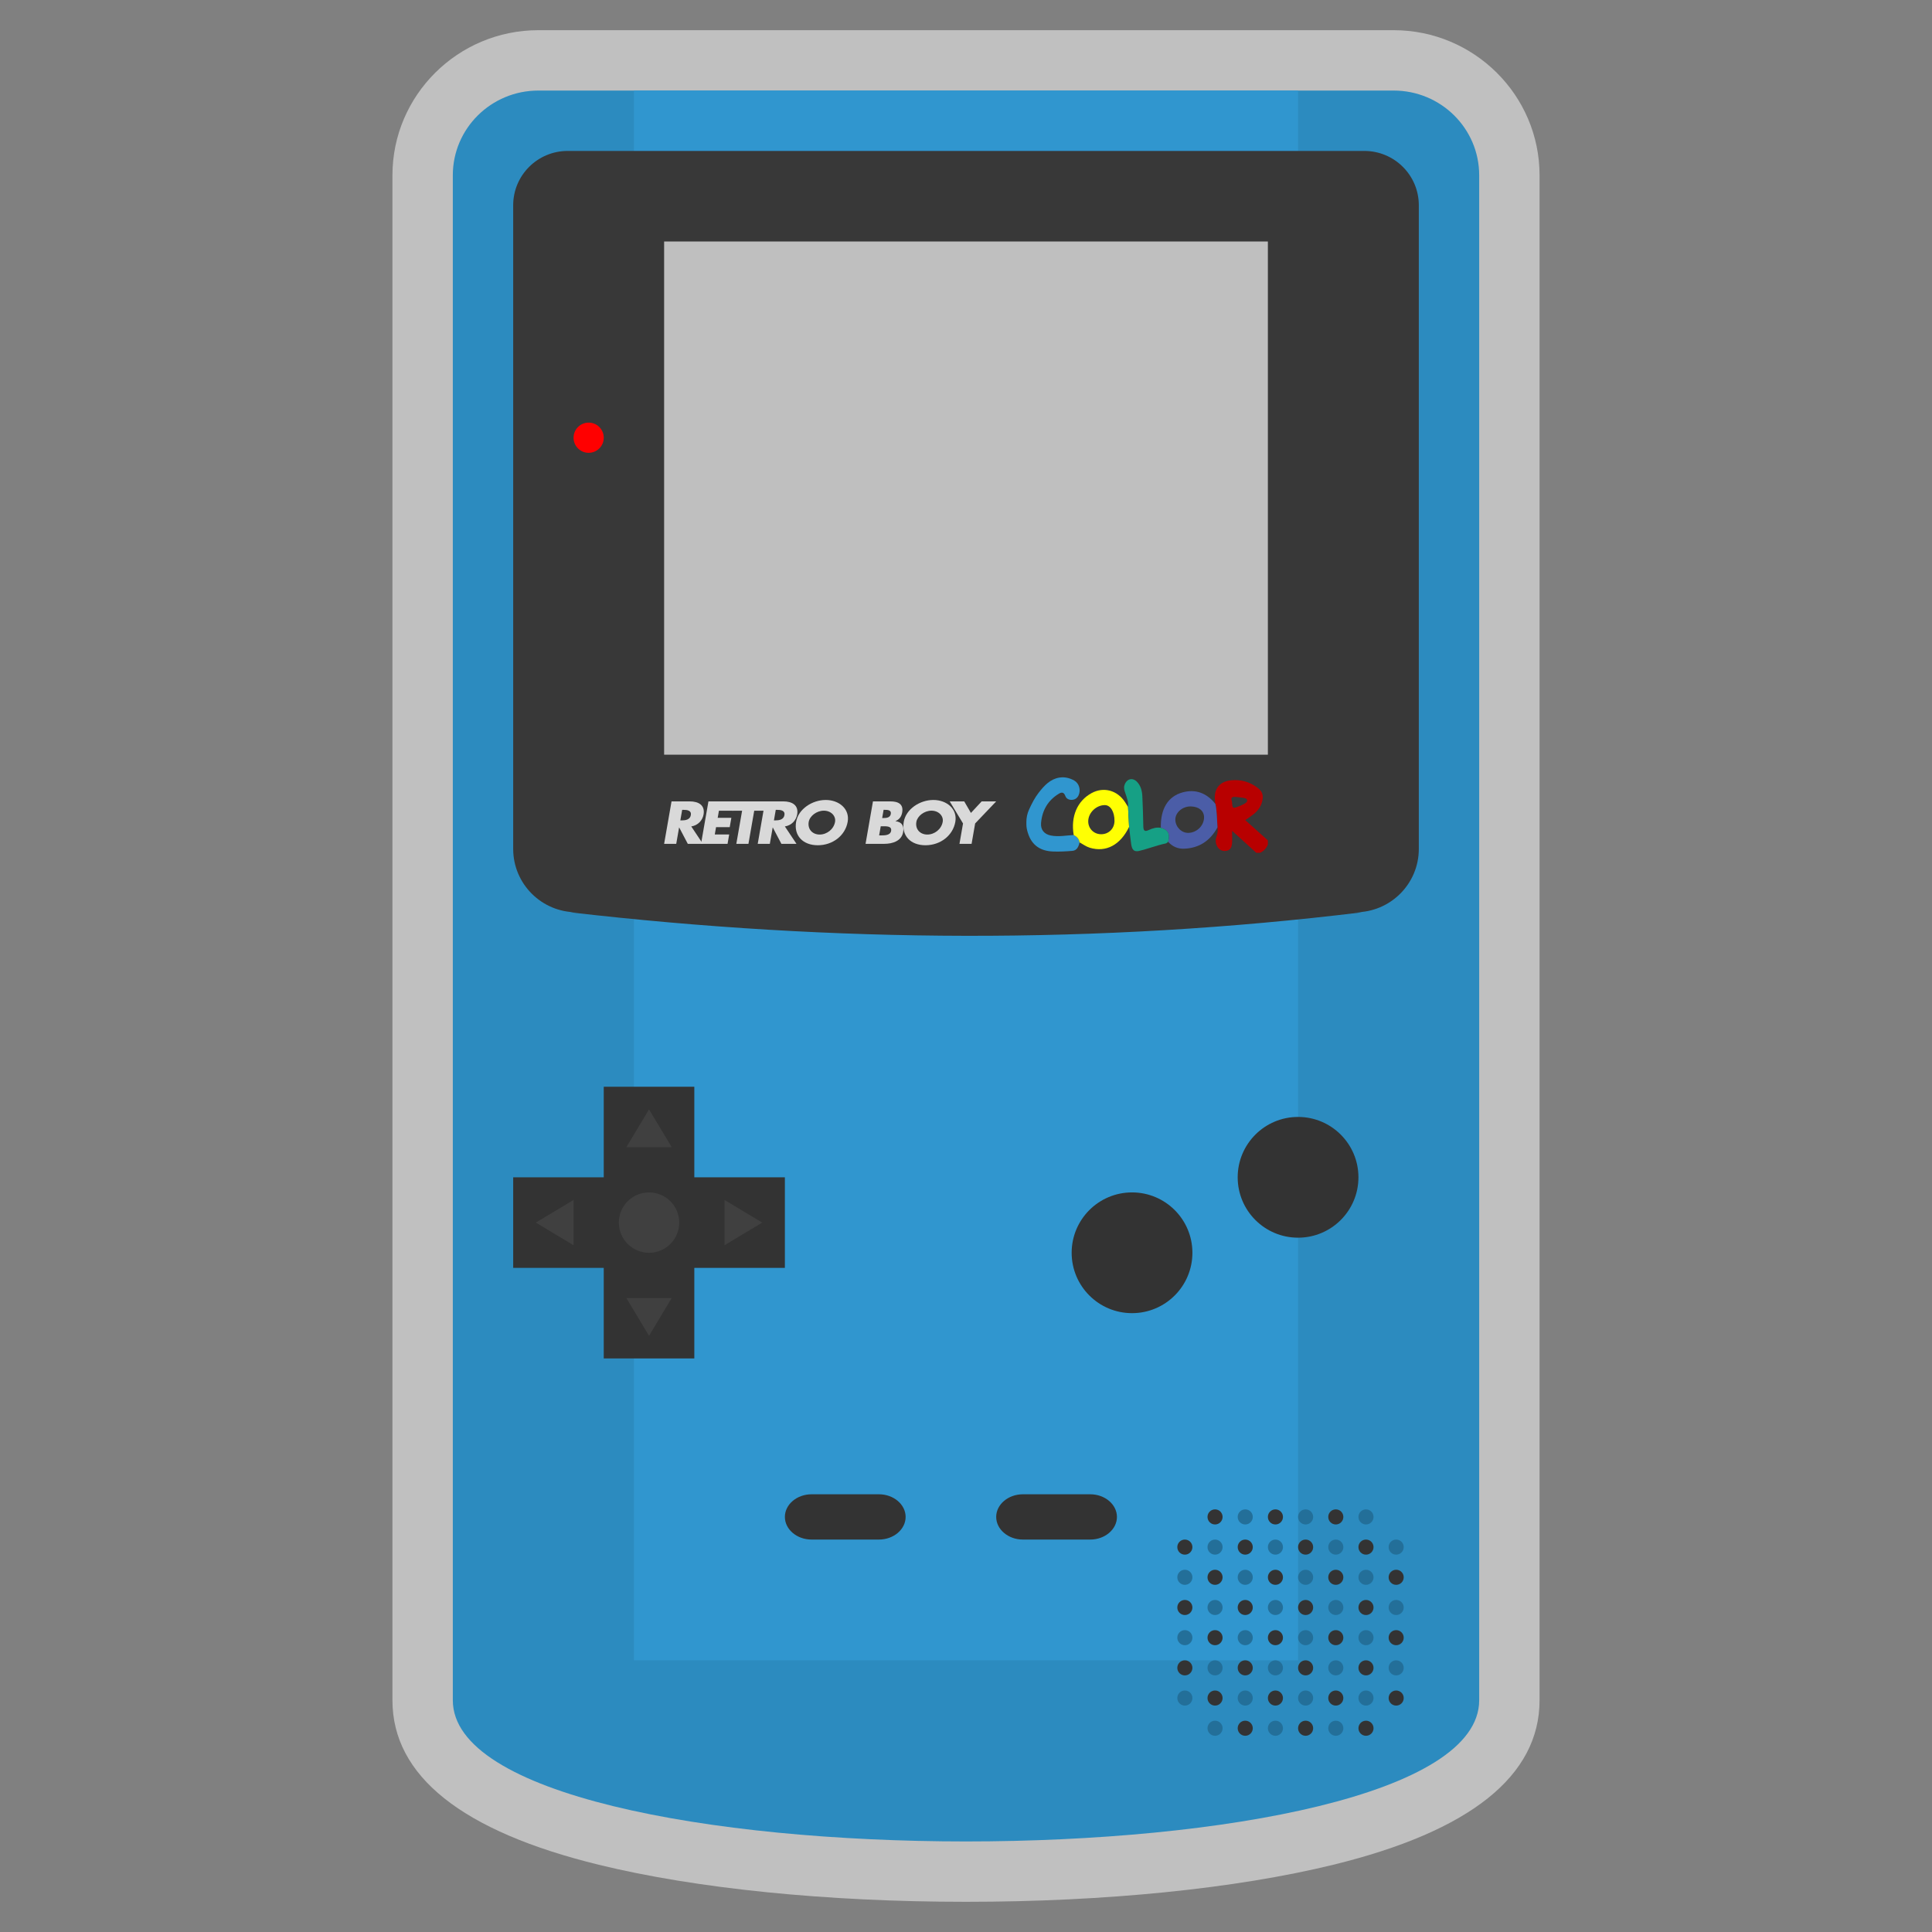 <?xml version="1.0" encoding="UTF-8" standalone="no"?>
<svg
   xmlns:dc="http://purl.org/dc/elements/1.1/"
   xmlns:cc="http://creativecommons.org/ns#"
   xmlns:rdf="http://www.w3.org/1999/02/22-rdf-syntax-ns#"
   xmlns:svg="http://www.w3.org/2000/svg"
   xmlns="http://www.w3.org/2000/svg"
   viewBox="0 0 320 320"
   height="320"
   width="320"
   xml:space="preserve"
   version="1.1"
   id="svg2"><rect x="0" y="0" width="320" height="320" fill="#808080" stroke="none"/><defs
     id="defs6"><clipPath
       id="clipPath16"
       clipPathUnits="userSpaceOnUse"><path
         id="path18"
         d="M 0,256 256,256 256,0 0,0 0,256 Z" /></clipPath><clipPath
       id="clipPath24"
       clipPathUnits="userSpaceOnUse"><path
         id="path26"
         d="M 52,252 204,252 204,4 52,4 52,252 Z" /></clipPath></defs><g
     transform="matrix(1.25,0,0,-1.25,0,320)"
     id="g10"><g
       id="g12"><g
         clip-path="url(#clipPath16)"
         id="g14"><g
           id="g20"><g
             id="g22" /><g
             id="g28"><g
               style="opacity:0.5"
               id="g30"
               clip-path="url(#clipPath24)"><g
                 id="g32"
                 transform="translate(184.667,252)"><path
                   id="path34"
                   style="fill:#ffffff;fill-opacity:1;fill-rule:nonzero;stroke:none"
                   d="m 0,0 -113.333,0 c -10.661,0 -19.334,-8.625 -19.334,-19.226 l 0,-194.581 0,-3.741 0,-3.742 c 0,-10.03 9.202,-17.365 27.35,-21.804 12.937,-3.164 30.214,-4.906 48.65,-4.906 18.436,0 35.714,1.742 48.651,4.906 18.148,4.439 27.349,11.774 27.349,21.804 l 0,3.742 0,3.741 0,194.581 C 19.333,-8.625 10.66,0 0,0" /></g></g></g></g><g
           transform="translate(184.667,244)"
           id="g36"><path
             id="path38"
             style="fill:#2c8bbf;fill-opacity:1;fill-rule:nonzero;stroke:none"
             d="m 0,0 -113.333,0 c -6.26,0 -11.334,-5.026 -11.334,-11.226 l 0,-194.58 0,-3.742 0,-3.742 c 0,-24.947 136,-24.947 136,0 l 0,3.742 0,3.742 0,194.58 C 11.333,-5.026 6.259,0 0,0" /></g><path
           id="path40"
           style="fill:#3096cf;fill-opacity:1;fill-rule:nonzero;stroke:none"
           d="m 172,36 -88,0 0,208 88,0 0,-208 z" /><g
           transform="translate(180.778,236)"
           id="g42"><path
             id="path44"
             style="fill:#383838;fill-opacity:1;fill-rule:nonzero;stroke:none"
             d="m 0,0 -105.556,0 c -3.988,0 -7.222,-3.222 -7.222,-7.196 l 0,-82.755 0,-2.537 c 0,-4.637 3.773,-8.395 8.426,-8.395 l -0.926,0 c 35,-4.041 70,-4.27 105,0 l -0.926,0 c 4.654,0 8.426,3.758 8.426,8.395 l 0,2.537 0,82.755 C 7.222,-3.222 3.989,0 0,0" /></g><path
           id="path46"
           style="fill:#bfbfbf;fill-opacity:1;fill-rule:nonzero;stroke:none"
           d="m 88,224 80,0 0,-68 -80,0 0,68 z" /><g
           transform="translate(104,100)"
           id="g48"><path
             id="path50"
             style="fill:#333333;fill-opacity:1;fill-rule:nonzero;stroke:none"
             d="m 0,0 -12,0 0,12 -12,0 0,-12 -12,0 0,-12 12,0 0,-12 12,0 0,12 12,0 0,12 z" /></g><g
           transform="translate(90,94)"
           id="g52"><path
             id="path54"
             style="fill:#404040;fill-opacity:1;fill-rule:nonzero;stroke:none"
             d="m 0,0 c 0,-2.209 -1.791,-4 -4,-4 -2.209,0 -4,1.791 -4,4 0,2.209 1.791,4 4,4 2.209,0 4,-1.791 4,-4" /></g><g
           transform="translate(71,94)"
           id="g56"><path
             id="path58"
             style="fill:#404040;fill-opacity:1;fill-rule:nonzero;stroke:none"
             d="M 0,0 5,3 5,-3 0,0 Z" /></g><g
           transform="translate(101,94)"
           id="g60"><path
             id="path62"
             style="fill:#404040;fill-opacity:1;fill-rule:nonzero;stroke:none"
             d="m 0,0 -5,3 0,-6 5,3 z" /></g><g
           transform="translate(86,79)"
           id="g64"><path
             id="path66"
             style="fill:#404040;fill-opacity:1;fill-rule:nonzero;stroke:none"
             d="M 0,0 -3,5 3,5 0,0 Z" /></g><g
           transform="translate(86,109)"
           id="g68"><path
             id="path70"
             style="fill:#404040;fill-opacity:1;fill-rule:nonzero;stroke:none"
             d="M 0,0 -3,-5 3,-5 0,0 Z" /></g><g
           transform="translate(158,90)"
           id="g72"><path
             id="path74"
             style="fill:#333333;fill-opacity:1;fill-rule:nonzero;stroke:none"
             d="m 0,0 c 0,-4.418 -3.582,-8 -8,-8 -4.418,0 -8,3.582 -8,8 0,4.418 3.582,8 8,8 4.418,0 8,-3.582 8,-8" /></g><g
           transform="translate(180,100)"
           id="g76"><path
             id="path78"
             style="fill:#333333;fill-opacity:1;fill-rule:nonzero;stroke:none"
             d="m 0,0 c 0,-4.418 -3.582,-8 -8,-8 -4.418,0 -8,3.582 -8,8 0,4.418 3.582,8 8,8 4.418,0 8,-3.582 8,-8" /></g><g
           transform="translate(116.463,52)"
           id="g80"><path
             id="path82"
             style="fill:#333333;fill-opacity:1;fill-rule:nonzero;stroke:none"
             d="m 0,0 -8.926,0 c -1.946,0 -3.537,1.35 -3.537,3 l 0,0 c 0,1.65 1.591,3 3.537,3 L 0,6 C 1.945,6 3.537,4.65 3.537,3 l 0,0 C 3.537,1.35 1.945,0 0,0" /></g><g
           transform="translate(144.463,52)"
           id="g84"><path
             id="path86"
             style="fill:#333333;fill-opacity:1;fill-rule:nonzero;stroke:none"
             d="m 0,0 -8.926,0 c -1.946,0 -3.537,1.35 -3.537,3 l 0,0 c 0,1.65 1.591,3 3.537,3 L 0,6 C 1.945,6 3.537,4.65 3.537,3 l 0,0 C 3.537,1.35 1.945,0 0,0" /></g><g
           transform="translate(162,27)"
           id="g88"><path
             id="path90"
             style="fill:#236f99;fill-opacity:1;fill-rule:nonzero;stroke:none"
             d="m 0,0 c 0,-0.552 -0.448,-1 -1,-1 -0.552,0 -1,0.448 -1,1 0,0.552 0.448,1 1,1 0.552,0 1,-0.448 1,-1" /></g><g
           transform="translate(162,31)"
           id="g92"><path
             id="path94"
             style="fill:#333333;fill-opacity:1;fill-rule:nonzero;stroke:none"
             d="m 0,0 c 0,-0.552 -0.448,-1 -1,-1 -0.552,0 -1,0.448 -1,1 0,0.552 0.448,1 1,1 0.552,0 1,-0.448 1,-1" /></g><g
           transform="translate(162,35)"
           id="g96"><path
             id="path98"
             style="fill:#236f99;fill-opacity:1;fill-rule:nonzero;stroke:none"
             d="m 0,0 c 0,-0.552 -0.448,-1 -1,-1 -0.552,0 -1,0.448 -1,1 0,0.552 0.448,1 1,1 0.552,0 1,-0.448 1,-1" /></g><g
           transform="translate(162,39)"
           id="g100"><path
             id="path102"
             style="fill:#333333;fill-opacity:1;fill-rule:nonzero;stroke:none"
             d="m 0,0 c 0,-0.552 -0.448,-1 -1,-1 -0.552,0 -1,0.448 -1,1 0,0.552 0.448,1 1,1 0.552,0 1,-0.448 1,-1" /></g><g
           transform="translate(162,43)"
           id="g104"><path
             id="path106"
             style="fill:#236f99;fill-opacity:1;fill-rule:nonzero;stroke:none"
             d="m 0,0 c 0,-0.552 -0.448,-1 -1,-1 -0.552,0 -1,0.448 -1,1 0,0.552 0.448,1 1,1 0.552,0 1,-0.448 1,-1" /></g><g
           transform="translate(162,47)"
           id="g108"><path
             id="path110"
             style="fill:#333333;fill-opacity:1;fill-rule:nonzero;stroke:none"
             d="m 0,0 c 0,-0.552 -0.448,-1 -1,-1 -0.552,0 -1,0.448 -1,1 0,0.552 0.448,1 1,1 0.552,0 1,-0.448 1,-1" /></g><g
           transform="translate(162,51)"
           id="g112"><path
             id="path114"
             style="fill:#236f99;fill-opacity:1;fill-rule:nonzero;stroke:none"
             d="m 0,0 c 0,-0.552 -0.448,-1 -1,-1 -0.552,0 -1,0.448 -1,1 0,0.552 0.448,1 1,1 0.552,0 1,-0.448 1,-1" /></g><g
           transform="translate(158,31)"
           id="g116"><path
             id="path118"
             style="fill:#236f99;fill-opacity:1;fill-rule:nonzero;stroke:none"
             d="m 0,0 c 0,-0.552 -0.448,-1 -1,-1 -0.552,0 -1,0.448 -1,1 0,0.552 0.448,1 1,1 0.552,0 1,-0.448 1,-1" /></g><g
           transform="translate(158,35)"
           id="g120"><path
             id="path122"
             style="fill:#333333;fill-opacity:1;fill-rule:nonzero;stroke:none"
             d="m 0,0 c 0,-0.552 -0.448,-1 -1,-1 -0.552,0 -1,0.448 -1,1 0,0.552 0.448,1 1,1 0.552,0 1,-0.448 1,-1" /></g><g
           transform="translate(158,39)"
           id="g124"><path
             id="path126"
             style="fill:#236f99;fill-opacity:1;fill-rule:nonzero;stroke:none"
             d="m 0,0 c 0,-0.552 -0.448,-1 -1,-1 -0.552,0 -1,0.448 -1,1 0,0.552 0.448,1 1,1 0.552,0 1,-0.448 1,-1" /></g><g
           transform="translate(158,43)"
           id="g128"><path
             id="path130"
             style="fill:#333333;fill-opacity:1;fill-rule:nonzero;stroke:none"
             d="m 0,0 c 0,-0.552 -0.448,-1 -1,-1 -0.552,0 -1,0.448 -1,1 0,0.552 0.448,1 1,1 0.552,0 1,-0.448 1,-1" /></g><g
           transform="translate(158,47)"
           id="g132"><path
             id="path134"
             style="fill:#236f99;fill-opacity:1;fill-rule:nonzero;stroke:none"
             d="m 0,0 c 0,-0.552 -0.448,-1 -1,-1 -0.552,0 -1,0.448 -1,1 0,0.552 0.448,1 1,1 0.552,0 1,-0.448 1,-1" /></g><g
           transform="translate(158,51)"
           id="g136"><path
             id="path138"
             style="fill:#333333;fill-opacity:1;fill-rule:nonzero;stroke:none"
             d="m 0,0 c 0,-0.552 -0.448,-1 -1,-1 -0.552,0 -1,0.448 -1,1 0,0.552 0.448,1 1,1 0.552,0 1,-0.448 1,-1" /></g><g
           transform="translate(162,55)"
           id="g140"><path
             id="path142"
             style="fill:#333333;fill-opacity:1;fill-rule:nonzero;stroke:none"
             d="m 0,0 c 0,-0.552 -0.448,-1 -1,-1 -0.552,0 -1,0.448 -1,1 0,0.552 0.448,1 1,1 0.552,0 1,-0.448 1,-1" /></g><g
           transform="translate(166,27)"
           id="g144"><path
             id="path146"
             style="fill:#333333;fill-opacity:1;fill-rule:nonzero;stroke:none"
             d="m 0,0 c 0,-0.552 -0.448,-1 -1,-1 -0.552,0 -1,0.448 -1,1 0,0.552 0.448,1 1,1 0.552,0 1,-0.448 1,-1" /></g><g
           transform="translate(166,31)"
           id="g148"><path
             id="path150"
             style="fill:#236f99;fill-opacity:1;fill-rule:nonzero;stroke:none"
             d="m 0,0 c 0,-0.552 -0.448,-1 -1,-1 -0.552,0 -1,0.448 -1,1 0,0.552 0.448,1 1,1 0.552,0 1,-0.448 1,-1" /></g><g
           transform="translate(166,35)"
           id="g152"><path
             id="path154"
             style="fill:#333333;fill-opacity:1;fill-rule:nonzero;stroke:none"
             d="m 0,0 c 0,-0.552 -0.448,-1 -1,-1 -0.552,0 -1,0.448 -1,1 0,0.552 0.448,1 1,1 0.552,0 1,-0.448 1,-1" /></g><g
           transform="translate(166,39)"
           id="g156"><path
             id="path158"
             style="fill:#236f99;fill-opacity:1;fill-rule:nonzero;stroke:none"
             d="m 0,0 c 0,-0.552 -0.448,-1 -1,-1 -0.552,0 -1,0.448 -1,1 0,0.552 0.448,1 1,1 0.552,0 1,-0.448 1,-1" /></g><g
           transform="translate(166,43)"
           id="g160"><path
             id="path162"
             style="fill:#333333;fill-opacity:1;fill-rule:nonzero;stroke:none"
             d="m 0,0 c 0,-0.552 -0.448,-1 -1,-1 -0.552,0 -1,0.448 -1,1 0,0.552 0.448,1 1,1 0.552,0 1,-0.448 1,-1" /></g><g
           transform="translate(166,47)"
           id="g164"><path
             id="path166"
             style="fill:#236f99;fill-opacity:1;fill-rule:nonzero;stroke:none"
             d="m 0,0 c 0,-0.552 -0.448,-1 -1,-1 -0.552,0 -1,0.448 -1,1 0,0.552 0.448,1 1,1 0.552,0 1,-0.448 1,-1" /></g><g
           transform="translate(166,51)"
           id="g168"><path
             id="path170"
             style="fill:#333333;fill-opacity:1;fill-rule:nonzero;stroke:none"
             d="m 0,0 c 0,-0.552 -0.448,-1 -1,-1 -0.552,0 -1,0.448 -1,1 0,0.552 0.448,1 1,1 0.552,0 1,-0.448 1,-1" /></g><g
           transform="translate(166,55)"
           id="g172"><path
             id="path174"
             style="fill:#236f99;fill-opacity:1;fill-rule:nonzero;stroke:none"
             d="m 0,0 c 0,-0.552 -0.448,-1 -1,-1 -0.552,0 -1,0.448 -1,1 0,0.552 0.448,1 1,1 0.552,0 1,-0.448 1,-1" /></g><g
           transform="translate(170,27)"
           id="g176"><path
             id="path178"
             style="fill:#236f99;fill-opacity:1;fill-rule:nonzero;stroke:none"
             d="m 0,0 c 0,-0.552 -0.448,-1 -1,-1 -0.552,0 -1,0.448 -1,1 0,0.552 0.448,1 1,1 0.552,0 1,-0.448 1,-1" /></g><g
           transform="translate(170,31)"
           id="g180"><path
             id="path182"
             style="fill:#333333;fill-opacity:1;fill-rule:nonzero;stroke:none"
             d="m 0,0 c 0,-0.552 -0.448,-1 -1,-1 -0.552,0 -1,0.448 -1,1 0,0.552 0.448,1 1,1 0.552,0 1,-0.448 1,-1" /></g><g
           transform="translate(170,35)"
           id="g184"><path
             id="path186"
             style="fill:#236f99;fill-opacity:1;fill-rule:nonzero;stroke:none"
             d="m 0,0 c 0,-0.552 -0.448,-1 -1,-1 -0.552,0 -1,0.448 -1,1 0,0.552 0.448,1 1,1 0.552,0 1,-0.448 1,-1" /></g><g
           transform="translate(170,39)"
           id="g188"><path
             id="path190"
             style="fill:#333333;fill-opacity:1;fill-rule:nonzero;stroke:none"
             d="m 0,0 c 0,-0.552 -0.448,-1 -1,-1 -0.552,0 -1,0.448 -1,1 0,0.552 0.448,1 1,1 0.552,0 1,-0.448 1,-1" /></g><g
           transform="translate(170,43)"
           id="g192"><path
             id="path194"
             style="fill:#236f99;fill-opacity:1;fill-rule:nonzero;stroke:none"
             d="m 0,0 c 0,-0.552 -0.448,-1 -1,-1 -0.552,0 -1,0.448 -1,1 0,0.552 0.448,1 1,1 0.552,0 1,-0.448 1,-1" /></g><g
           transform="translate(170,47)"
           id="g196"><path
             id="path198"
             style="fill:#333333;fill-opacity:1;fill-rule:nonzero;stroke:none"
             d="m 0,0 c 0,-0.552 -0.448,-1 -1,-1 -0.552,0 -1,0.448 -1,1 0,0.552 0.448,1 1,1 0.552,0 1,-0.448 1,-1" /></g><g
           transform="translate(170,51)"
           id="g200"><path
             id="path202"
             style="fill:#236f99;fill-opacity:1;fill-rule:nonzero;stroke:none"
             d="m 0,0 c 0,-0.552 -0.448,-1 -1,-1 -0.552,0 -1,0.448 -1,1 0,0.552 0.448,1 1,1 0.552,0 1,-0.448 1,-1" /></g><g
           transform="translate(170,55)"
           id="g204"><path
             id="path206"
             style="fill:#333333;fill-opacity:1;fill-rule:nonzero;stroke:none"
             d="m 0,0 c 0,-0.552 -0.448,-1 -1,-1 -0.552,0 -1,0.448 -1,1 0,0.552 0.448,1 1,1 0.552,0 1,-0.448 1,-1" /></g><g
           transform="translate(174,27)"
           id="g208"><path
             id="path210"
             style="fill:#333333;fill-opacity:1;fill-rule:nonzero;stroke:none"
             d="m 0,0 c 0,-0.552 -0.448,-1 -1,-1 -0.552,0 -1,0.448 -1,1 0,0.552 0.448,1 1,1 0.552,0 1,-0.448 1,-1" /></g><g
           transform="translate(174,31)"
           id="g212"><path
             id="path214"
             style="fill:#236f99;fill-opacity:1;fill-rule:nonzero;stroke:none"
             d="m 0,0 c 0,-0.552 -0.448,-1 -1,-1 -0.552,0 -1,0.448 -1,1 0,0.552 0.448,1 1,1 0.552,0 1,-0.448 1,-1" /></g><g
           transform="translate(174,35)"
           id="g216"><path
             id="path218"
             style="fill:#333333;fill-opacity:1;fill-rule:nonzero;stroke:none"
             d="m 0,0 c 0,-0.552 -0.448,-1 -1,-1 -0.552,0 -1,0.448 -1,1 0,0.552 0.448,1 1,1 0.552,0 1,-0.448 1,-1" /></g><g
           transform="translate(174,39)"
           id="g220"><path
             id="path222"
             style="fill:#236f99;fill-opacity:1;fill-rule:nonzero;stroke:none"
             d="m 0,0 c 0,-0.552 -0.448,-1 -1,-1 -0.552,0 -1,0.448 -1,1 0,0.552 0.448,1 1,1 0.552,0 1,-0.448 1,-1" /></g><g
           transform="translate(174,43)"
           id="g224"><path
             id="path226"
             style="fill:#333333;fill-opacity:1;fill-rule:nonzero;stroke:none"
             d="m 0,0 c 0,-0.552 -0.448,-1 -1,-1 -0.552,0 -1,0.448 -1,1 0,0.552 0.448,1 1,1 0.552,0 1,-0.448 1,-1" /></g><g
           transform="translate(174,47)"
           id="g228"><path
             id="path230"
             style="fill:#236f99;fill-opacity:1;fill-rule:nonzero;stroke:none"
             d="m 0,0 c 0,-0.552 -0.448,-1 -1,-1 -0.552,0 -1,0.448 -1,1 0,0.552 0.448,1 1,1 0.552,0 1,-0.448 1,-1" /></g><g
           transform="translate(174,51)"
           id="g232"><path
             id="path234"
             style="fill:#333333;fill-opacity:1;fill-rule:nonzero;stroke:none"
             d="m 0,0 c 0,-0.552 -0.448,-1 -1,-1 -0.552,0 -1,0.448 -1,1 0,0.552 0.448,1 1,1 0.552,0 1,-0.448 1,-1" /></g><g
           transform="translate(174,55)"
           id="g236"><path
             id="path238"
             style="fill:#236f99;fill-opacity:1;fill-rule:nonzero;stroke:none"
             d="m 0,0 c 0,-0.552 -0.448,-1 -1,-1 -0.552,0 -1,0.448 -1,1 0,0.552 0.448,1 1,1 0.552,0 1,-0.448 1,-1" /></g><g
           transform="translate(178,27)"
           id="g240"><path
             id="path242"
             style="fill:#236f99;fill-opacity:1;fill-rule:nonzero;stroke:none"
             d="m 0,0 c 0,-0.552 -0.448,-1 -1,-1 -0.552,0 -1,0.448 -1,1 0,0.552 0.448,1 1,1 0.552,0 1,-0.448 1,-1" /></g><g
           transform="translate(178,31)"
           id="g244"><path
             id="path246"
             style="fill:#333333;fill-opacity:1;fill-rule:nonzero;stroke:none"
             d="m 0,0 c 0,-0.552 -0.448,-1 -1,-1 -0.552,0 -1,0.448 -1,1 0,0.552 0.448,1 1,1 0.552,0 1,-0.448 1,-1" /></g><g
           transform="translate(178,35)"
           id="g248"><path
             id="path250"
             style="fill:#236f99;fill-opacity:1;fill-rule:nonzero;stroke:none"
             d="m 0,0 c 0,-0.552 -0.448,-1 -1,-1 -0.552,0 -1,0.448 -1,1 0,0.552 0.448,1 1,1 0.552,0 1,-0.448 1,-1" /></g><g
           transform="translate(178,39)"
           id="g252"><path
             id="path254"
             style="fill:#333333;fill-opacity:1;fill-rule:nonzero;stroke:none"
             d="m 0,0 c 0,-0.552 -0.448,-1 -1,-1 -0.552,0 -1,0.448 -1,1 0,0.552 0.448,1 1,1 0.552,0 1,-0.448 1,-1" /></g><g
           transform="translate(178,43)"
           id="g256"><path
             id="path258"
             style="fill:#236f99;fill-opacity:1;fill-rule:nonzero;stroke:none"
             d="m 0,0 c 0,-0.552 -0.448,-1 -1,-1 -0.552,0 -1,0.448 -1,1 0,0.552 0.448,1 1,1 0.552,0 1,-0.448 1,-1" /></g><g
           transform="translate(178,47)"
           id="g260"><path
             id="path262"
             style="fill:#333333;fill-opacity:1;fill-rule:nonzero;stroke:none"
             d="m 0,0 c 0,-0.552 -0.448,-1 -1,-1 -0.552,0 -1,0.448 -1,1 0,0.552 0.448,1 1,1 0.552,0 1,-0.448 1,-1" /></g><g
           transform="translate(178,51)"
           id="g264"><path
             id="path266"
             style="fill:#236f99;fill-opacity:1;fill-rule:nonzero;stroke:none"
             d="m 0,0 c 0,-0.552 -0.448,-1 -1,-1 -0.552,0 -1,0.448 -1,1 0,0.552 0.448,1 1,1 0.552,0 1,-0.448 1,-1" /></g><g
           transform="translate(178,55)"
           id="g268"><path
             id="path270"
             style="fill:#333333;fill-opacity:1;fill-rule:nonzero;stroke:none"
             d="m 0,0 c 0,-0.552 -0.448,-1 -1,-1 -0.552,0 -1,0.448 -1,1 0,0.552 0.448,1 1,1 0.552,0 1,-0.448 1,-1" /></g><g
           transform="translate(182,27)"
           id="g272"><path
             id="path274"
             style="fill:#333333;fill-opacity:1;fill-rule:nonzero;stroke:none"
             d="m 0,0 c 0,-0.552 -0.448,-1 -1,-1 -0.552,0 -1,0.448 -1,1 0,0.552 0.448,1 1,1 0.552,0 1,-0.448 1,-1" /></g><g
           transform="translate(182,31)"
           id="g276"><path
             id="path278"
             style="fill:#236f99;fill-opacity:1;fill-rule:nonzero;stroke:none"
             d="m 0,0 c 0,-0.552 -0.448,-1 -1,-1 -0.552,0 -1,0.448 -1,1 0,0.552 0.448,1 1,1 0.552,0 1,-0.448 1,-1" /></g><g
           transform="translate(182,35)"
           id="g280"><path
             id="path282"
             style="fill:#333333;fill-opacity:1;fill-rule:nonzero;stroke:none"
             d="m 0,0 c 0,-0.552 -0.448,-1 -1,-1 -0.552,0 -1,0.448 -1,1 0,0.552 0.448,1 1,1 0.552,0 1,-0.448 1,-1" /></g><g
           transform="translate(182,39)"
           id="g284"><path
             id="path286"
             style="fill:#236f99;fill-opacity:1;fill-rule:nonzero;stroke:none"
             d="m 0,0 c 0,-0.552 -0.448,-1 -1,-1 -0.552,0 -1,0.448 -1,1 0,0.552 0.448,1 1,1 0.552,0 1,-0.448 1,-1" /></g><g
           transform="translate(182,43)"
           id="g288"><path
             id="path290"
             style="fill:#333333;fill-opacity:1;fill-rule:nonzero;stroke:none"
             d="m 0,0 c 0,-0.552 -0.448,-1 -1,-1 -0.552,0 -1,0.448 -1,1 0,0.552 0.448,1 1,1 0.552,0 1,-0.448 1,-1" /></g><g
           transform="translate(182,47)"
           id="g292"><path
             id="path294"
             style="fill:#236f99;fill-opacity:1;fill-rule:nonzero;stroke:none"
             d="m 0,0 c 0,-0.552 -0.448,-1 -1,-1 -0.552,0 -1,0.448 -1,1 0,0.552 0.448,1 1,1 0.552,0 1,-0.448 1,-1" /></g><g
           transform="translate(182,51)"
           id="g296"><path
             id="path298"
             style="fill:#333333;fill-opacity:1;fill-rule:nonzero;stroke:none"
             d="m 0,0 c 0,-0.552 -0.448,-1 -1,-1 -0.552,0 -1,0.448 -1,1 0,0.552 0.448,1 1,1 0.552,0 1,-0.448 1,-1" /></g><g
           transform="translate(186,31)"
           id="g300"><path
             id="path302"
             style="fill:#333333;fill-opacity:1;fill-rule:nonzero;stroke:none"
             d="m 0,0 c 0,-0.552 -0.448,-1 -1,-1 -0.552,0 -1,0.448 -1,1 0,0.552 0.448,1 1,1 0.552,0 1,-0.448 1,-1" /></g><g
           transform="translate(186,35)"
           id="g304"><path
             id="path306"
             style="fill:#236f99;fill-opacity:1;fill-rule:nonzero;stroke:none"
             d="m 0,0 c 0,-0.552 -0.448,-1 -1,-1 -0.552,0 -1,0.448 -1,1 0,0.552 0.448,1 1,1 0.552,0 1,-0.448 1,-1" /></g><g
           transform="translate(186,39)"
           id="g308"><path
             id="path310"
             style="fill:#333333;fill-opacity:1;fill-rule:nonzero;stroke:none"
             d="m 0,0 c 0,-0.552 -0.448,-1 -1,-1 -0.552,0 -1,0.448 -1,1 0,0.552 0.448,1 1,1 0.552,0 1,-0.448 1,-1" /></g><g
           transform="translate(186,43)"
           id="g312"><path
             id="path314"
             style="fill:#236f99;fill-opacity:1;fill-rule:nonzero;stroke:none"
             d="m 0,0 c 0,-0.552 -0.448,-1 -1,-1 -0.552,0 -1,0.448 -1,1 0,0.552 0.448,1 1,1 0.552,0 1,-0.448 1,-1" /></g><g
           transform="translate(186,47)"
           id="g316"><path
             id="path318"
             style="fill:#333333;fill-opacity:1;fill-rule:nonzero;stroke:none"
             d="m 0,0 c 0,-0.552 -0.448,-1 -1,-1 -0.552,0 -1,0.448 -1,1 0,0.552 0.448,1 1,1 0.552,0 1,-0.448 1,-1" /></g><g
           transform="translate(186,51)"
           id="g320"><path
             id="path322"
             style="fill:#236f99;fill-opacity:1;fill-rule:nonzero;stroke:none"
             d="m 0,0 c 0,-0.552 -0.448,-1 -1,-1 -0.552,0 -1,0.448 -1,1 0,0.552 0.448,1 1,1 0.552,0 1,-0.448 1,-1" /></g><g
           transform="translate(182,55)"
           id="g324"><path
             id="path326"
             style="fill:#236f99;fill-opacity:1;fill-rule:nonzero;stroke:none"
             d="m 0,0 c 0,-0.552 -0.448,-1 -1,-1 -0.552,0 -1,0.448 -1,1 0,0.552 0.448,1 1,1 0.552,0 1,-0.448 1,-1" /></g><g
           transform="translate(80,198)"
           id="g328"><path
             id="path330"
             style="fill:#ff0000;fill-opacity:1;fill-rule:nonzero;stroke:none"
             d="m 0,0 c 0,-1.105 -0.895,-2 -2,-2 -1.105,0 -2,0.895 -2,2 0,1.105 0.895,2 2,2 1.105,0 2,-0.895 2,-2" /></g><g
           transform="translate(90.147,147.291)"
           id="g332"><path
             id="path334"
             style="fill:#d9d9d9;fill-opacity:1;fill-rule:nonzero;stroke:none"
             d="M 0,0 0.156,0 C 0.68,0 1.285,0.09 1.392,0.702 1.499,1.313 0.925,1.403 0.401,1.403 l -0.156,0 L 0,0 Z m 2.989,-3.105 -1.999,0 -1.138,2.165 -0.016,0 -0.378,-2.165 -1.605,0 0.982,5.627 2.4,0 C 2.456,2.522 3.289,1.993 3.079,0.791 2.944,0.015 2.351,-0.657 1.45,-0.798 l 1.539,-2.307 z" /></g><g
           transform="translate(95.262,148.575)"
           id="g336"><path
             id="path338"
             style="fill:#d9d9d9;fill-opacity:1;fill-rule:nonzero;stroke:none"
             d="m 0,0 -0.164,-0.94 1.81,0 -0.216,-1.239 -1.811,0 -0.169,-0.97 1.909,0 -0.216,-1.239 -3.515,0 0.983,5.627 3.514,0 L 1.909,0 0,0 Z" /></g><g
           transform="translate(99.173,144.187)"
           id="g340"><path
             id="path342"
             style="fill:#d9d9d9;fill-opacity:1;fill-rule:nonzero;stroke:none"
             d="m 0,0 -1.606,0 0.766,4.388 -1.327,0 0.217,1.239 4.259,0 -0.216,-1.239 -1.327,0 L 0,0 Z" /></g><g
           transform="translate(102.549,147.291)"
           id="g344"><path
             id="path346"
             style="fill:#d9d9d9;fill-opacity:1;fill-rule:nonzero;stroke:none"
             d="M 0,0 0.156,0 C 0.68,0 1.285,0.09 1.392,0.702 1.499,1.313 0.925,1.403 0.401,1.403 l -0.156,0 L 0,0 Z m 2.989,-3.105 -1.999,0 -1.138,2.165 -0.016,0 -0.378,-2.165 -1.605,0 0.982,5.627 2.4,0 C 2.456,2.522 3.289,1.993 3.079,0.791 2.944,0.015 2.351,-0.657 1.45,-0.798 l 1.539,-2.307 z" /></g><g
           transform="translate(107.159,147.097)"
           id="g348"><path
             id="path350"
             style="fill:#d9d9d9;fill-opacity:1;fill-rule:nonzero;stroke:none"
             d="M 0,0 C -0.169,-0.97 0.493,-1.679 1.452,-1.679 2.41,-1.679 3.32,-0.97 3.49,0 3.625,0.776 2.963,1.485 2.004,1.485 1.046,1.485 0.135,0.776 0,0 M 5.162,0.008 C 4.844,-1.813 3.187,-3.097 1.204,-3.097 c -1.982,0 -3.192,1.284 -2.874,3.105 0.297,1.701 2.144,2.895 3.922,2.895 1.777,0 3.207,-1.194 2.91,-2.895" /></g><g
           transform="translate(116.892,147.605)"
           id="g352"><path
             id="path354"
             style="fill:#d9d9d9;fill-opacity:1;fill-rule:nonzero;stroke:none"
             d="M 0,0 0.18,0 C 0.606,0 1.061,0.067 1.144,0.545 1.234,1.059 0.739,1.09 0.305,1.09 L 0.19,1.09 0,0 Z m -0.401,-2.299 0.205,0 c 0.475,0 1.274,-0.022 1.382,0.597 0.118,0.68 -0.688,0.612 -1.212,0.612 l -0.164,0 -0.211,-1.209 z m -1.801,-1.119 0.982,5.627 2.294,0 C 2.172,2.209 2.841,1.821 2.653,0.746 2.565,0.239 2.313,-0.172 1.773,-0.403 L 1.77,-0.418 C 2.637,-0.523 2.918,-1.067 2.781,-1.851 2.576,-3.03 1.402,-3.418 0.271,-3.418 l -2.473,0 z" /></g><g
           transform="translate(121.423,147.097)"
           id="g356"><path
             id="path358"
             style="fill:#d9d9d9;fill-opacity:1;fill-rule:nonzero;stroke:none"
             d="M 0,0 C -0.169,-0.97 0.494,-1.679 1.452,-1.679 2.411,-1.679 3.32,-0.97 3.49,0 3.625,0.776 2.963,1.485 2.004,1.485 1.046,1.485 0.136,0.776 0,0 M 5.163,0.008 C 4.845,-1.813 3.187,-3.097 1.205,-3.097 c -1.983,0 -3.193,1.284 -2.875,3.105 0.297,1.701 2.144,2.895 3.922,2.895 1.777,0 3.208,-1.194 2.911,-2.895" /></g><g
           transform="translate(125.839,149.813)"
           id="g360"><path
             id="path362"
             style="fill:#d9d9d9;fill-opacity:1;fill-rule:nonzero;stroke:none"
             d="M 0,0 1.925,0 2.814,-1.53 4.236,0 6.161,0 3.372,-2.925 2.901,-5.627 l -1.606,0 0.472,2.702 L 0,0 Z" /></g><g
           transform="translate(163.236,149.824)"
           id="g364"><path
             id="path366"
             style="fill:#b80000;fill-opacity:1;fill-rule:nonzero;stroke:none"
             d="m 0,0 c 0.07,-0.98 0.072,-0.985 0.9,-0.674 0.24,0.089 0.475,0.198 0.701,0.32 0.19,0.103 0.437,0.25 0.416,0.473 C 1.99,0.409 1.686,0.426 1.46,0.464 1.168,0.513 0.873,0.54 0.578,0.571 0.138,0.619 -0.228,0.585 0,0 m -2.273,-0.244 c 0.016,0.061 0.053,0.127 0.045,0.184 -0.248,1.653 0.551,2.701 2.159,2.847 C 1.215,2.904 2.38,2.577 3.428,1.768 4.028,1.305 4.195,0.814 4.025,0.051 3.858,-0.701 3.436,-1.258 2.877,-1.706 2.539,-1.977 2.173,-2.209 1.769,-2.495 2.789,-3.409 3.776,-4.293 4.764,-5.178 l 0,-0.549 C 4.563,-6.243 4.212,-6.598 3.74,-6.824 l -0.512,0 c -1.02,0.927 -2.04,1.853 -3.205,2.912 0,-0.705 0.029,-1.18 -0.008,-1.648 -0.038,-0.473 -0.203,-0.907 -0.712,-0.999 -0.556,-0.1 -1.015,0.101 -1.289,0.645 -0.2,0.398 -0.21,0.829 -0.055,1.256 0.142,0.389 0.195,0.788 0.128,1.201 -0.068,1.025 -0.063,2.056 -0.258,3.068 -0.003,0.078 0.029,0.185 -0.108,0.158 l 0.006,-0.013 z" /></g><g
           transform="translate(136,147.093)"
           id="g368"><path
             id="path370"
             style="fill:#3096cf;fill-opacity:1;fill-rule:nonzero;stroke:none"
             d="M 0,0 C 0,0.565 0.121,1.123 0.353,1.631 0.714,2.421 1.103,3.194 1.638,3.878 2.373,4.818 3.156,5.672 4.361,5.87 5.061,5.984 5.724,5.829 6.335,5.485 6.997,5.112 7.236,4.233 6.924,3.539 6.748,3.15 6.449,2.955 6.067,2.925 5.68,2.895 5.309,3.037 5.164,3.43 4.977,3.94 4.692,3.969 4.32,3.746 2.902,2.895 2.095,1.583 1.946,-0.139 1.867,-1.047 2.369,-1.625 3.225,-1.799 4.243,-2.007 5.256,-1.789 6.271,-1.739 6.669,-1.936 6.964,-2.227 7.048,-2.711 6.924,-3.273 6.702,-3.784 6.101,-3.836 5.257,-3.909 4.406,-3.952 3.56,-3.923 1.966,-3.867 0.732,-3.192 0.198,-1.451 0.195,-1.439 0.191,-1.427 0.187,-1.416 0.071,-1.061 0,-0.691 0,-0.315 L 0,0 Z" /></g><g
           transform="translate(147.676,147.221)"
           id="g372"><path
             id="path374"
             style="fill:#ffff03;fill-opacity:1;fill-rule:nonzero;stroke:none"
             d="M 0,0 C 0.009,1.217 -0.529,2.098 -1.282,2.098 -2.417,2.1 -3.457,1.098 -3.48,-0.018 -3.499,-0.981 -2.768,-1.741 -1.802,-1.761 -0.784,-1.783 -0.008,-1.024 0,0 m 1.933,-0.787 c -1.149,-2.399 -3.058,-3.408 -5.195,-2.766 -0.5,0.151 -0.916,0.464 -1.366,0.714 -0.084,0.485 -0.379,0.775 -0.776,0.972 -0.416,2.447 0.47,4.524 2.37,5.557 1.6,0.87 3.413,0.377 4.442,-1.211 C 1.541,2.275 1.666,2.064 1.794,1.857 1.84,0.975 1.887,0.094 1.933,-0.787" /></g><g
           transform="translate(157.767,149.143)"
           id="g376"><path
             id="path378"
             style="fill:#4b5da7;fill-opacity:1;fill-rule:nonzero;stroke:none"
             d="m 0,0 c -1.109,0.014 -2.077,-0.847 -2.029,-1.804 0.049,-0.96 0.844,-1.731 1.751,-1.699 1.13,0.041 2.065,0.989 2.054,2.084 C 1.767,-0.567 1.074,-0.014 0,0 M 3.556,-2.776 C 2.565,-4.586 1.09,-5.528 -0.867,-5.6 c -0.828,-0.03 -1.536,0.269 -2.112,0.913 0.275,1.052 -0.02,1.613 -0.974,1.855 -0.051,2.499 0.932,4.161 2.888,4.695 C 0.598,2.317 2.041,1.822 3.196,0.437 L 3.19,0.449 C 3.226,0.397 3.262,0.344 3.298,0.292 3.492,-0.72 3.488,-1.752 3.556,-2.776" /></g><g
           transform="translate(153.815,146.311)"
           id="g380"><path
             id="path382"
             style="fill:#16a085;fill-opacity:1;fill-rule:nonzero;stroke:none"
             d="M 0,0 C 0.954,-0.241 1.249,-0.803 0.974,-1.855 0.868,-1.93 0.77,-2.049 0.654,-2.072 c -1.186,-0.245 -2.321,-0.7 -3.493,-0.983 -0.699,-0.168 -0.974,0.121 -1.086,0.882 -0.112,0.762 -0.189,1.53 -0.281,2.295 -0.046,0.882 -0.093,1.763 -0.139,2.645 0.077,0.662 -0.167,1.251 -0.365,1.852 -0.106,0.319 -0.222,0.633 -0.116,0.996 0.249,0.853 1.038,1.108 1.648,0.501 0.532,-0.532 0.699,-1.24 0.731,-1.984 0.057,-1.299 0.109,-2.598 0.126,-3.898 0.008,-0.59 0.15,-0.795 0.709,-0.534 C -1.106,-0.063 -0.569,0.098 0,0" /></g></g></g></g></svg>